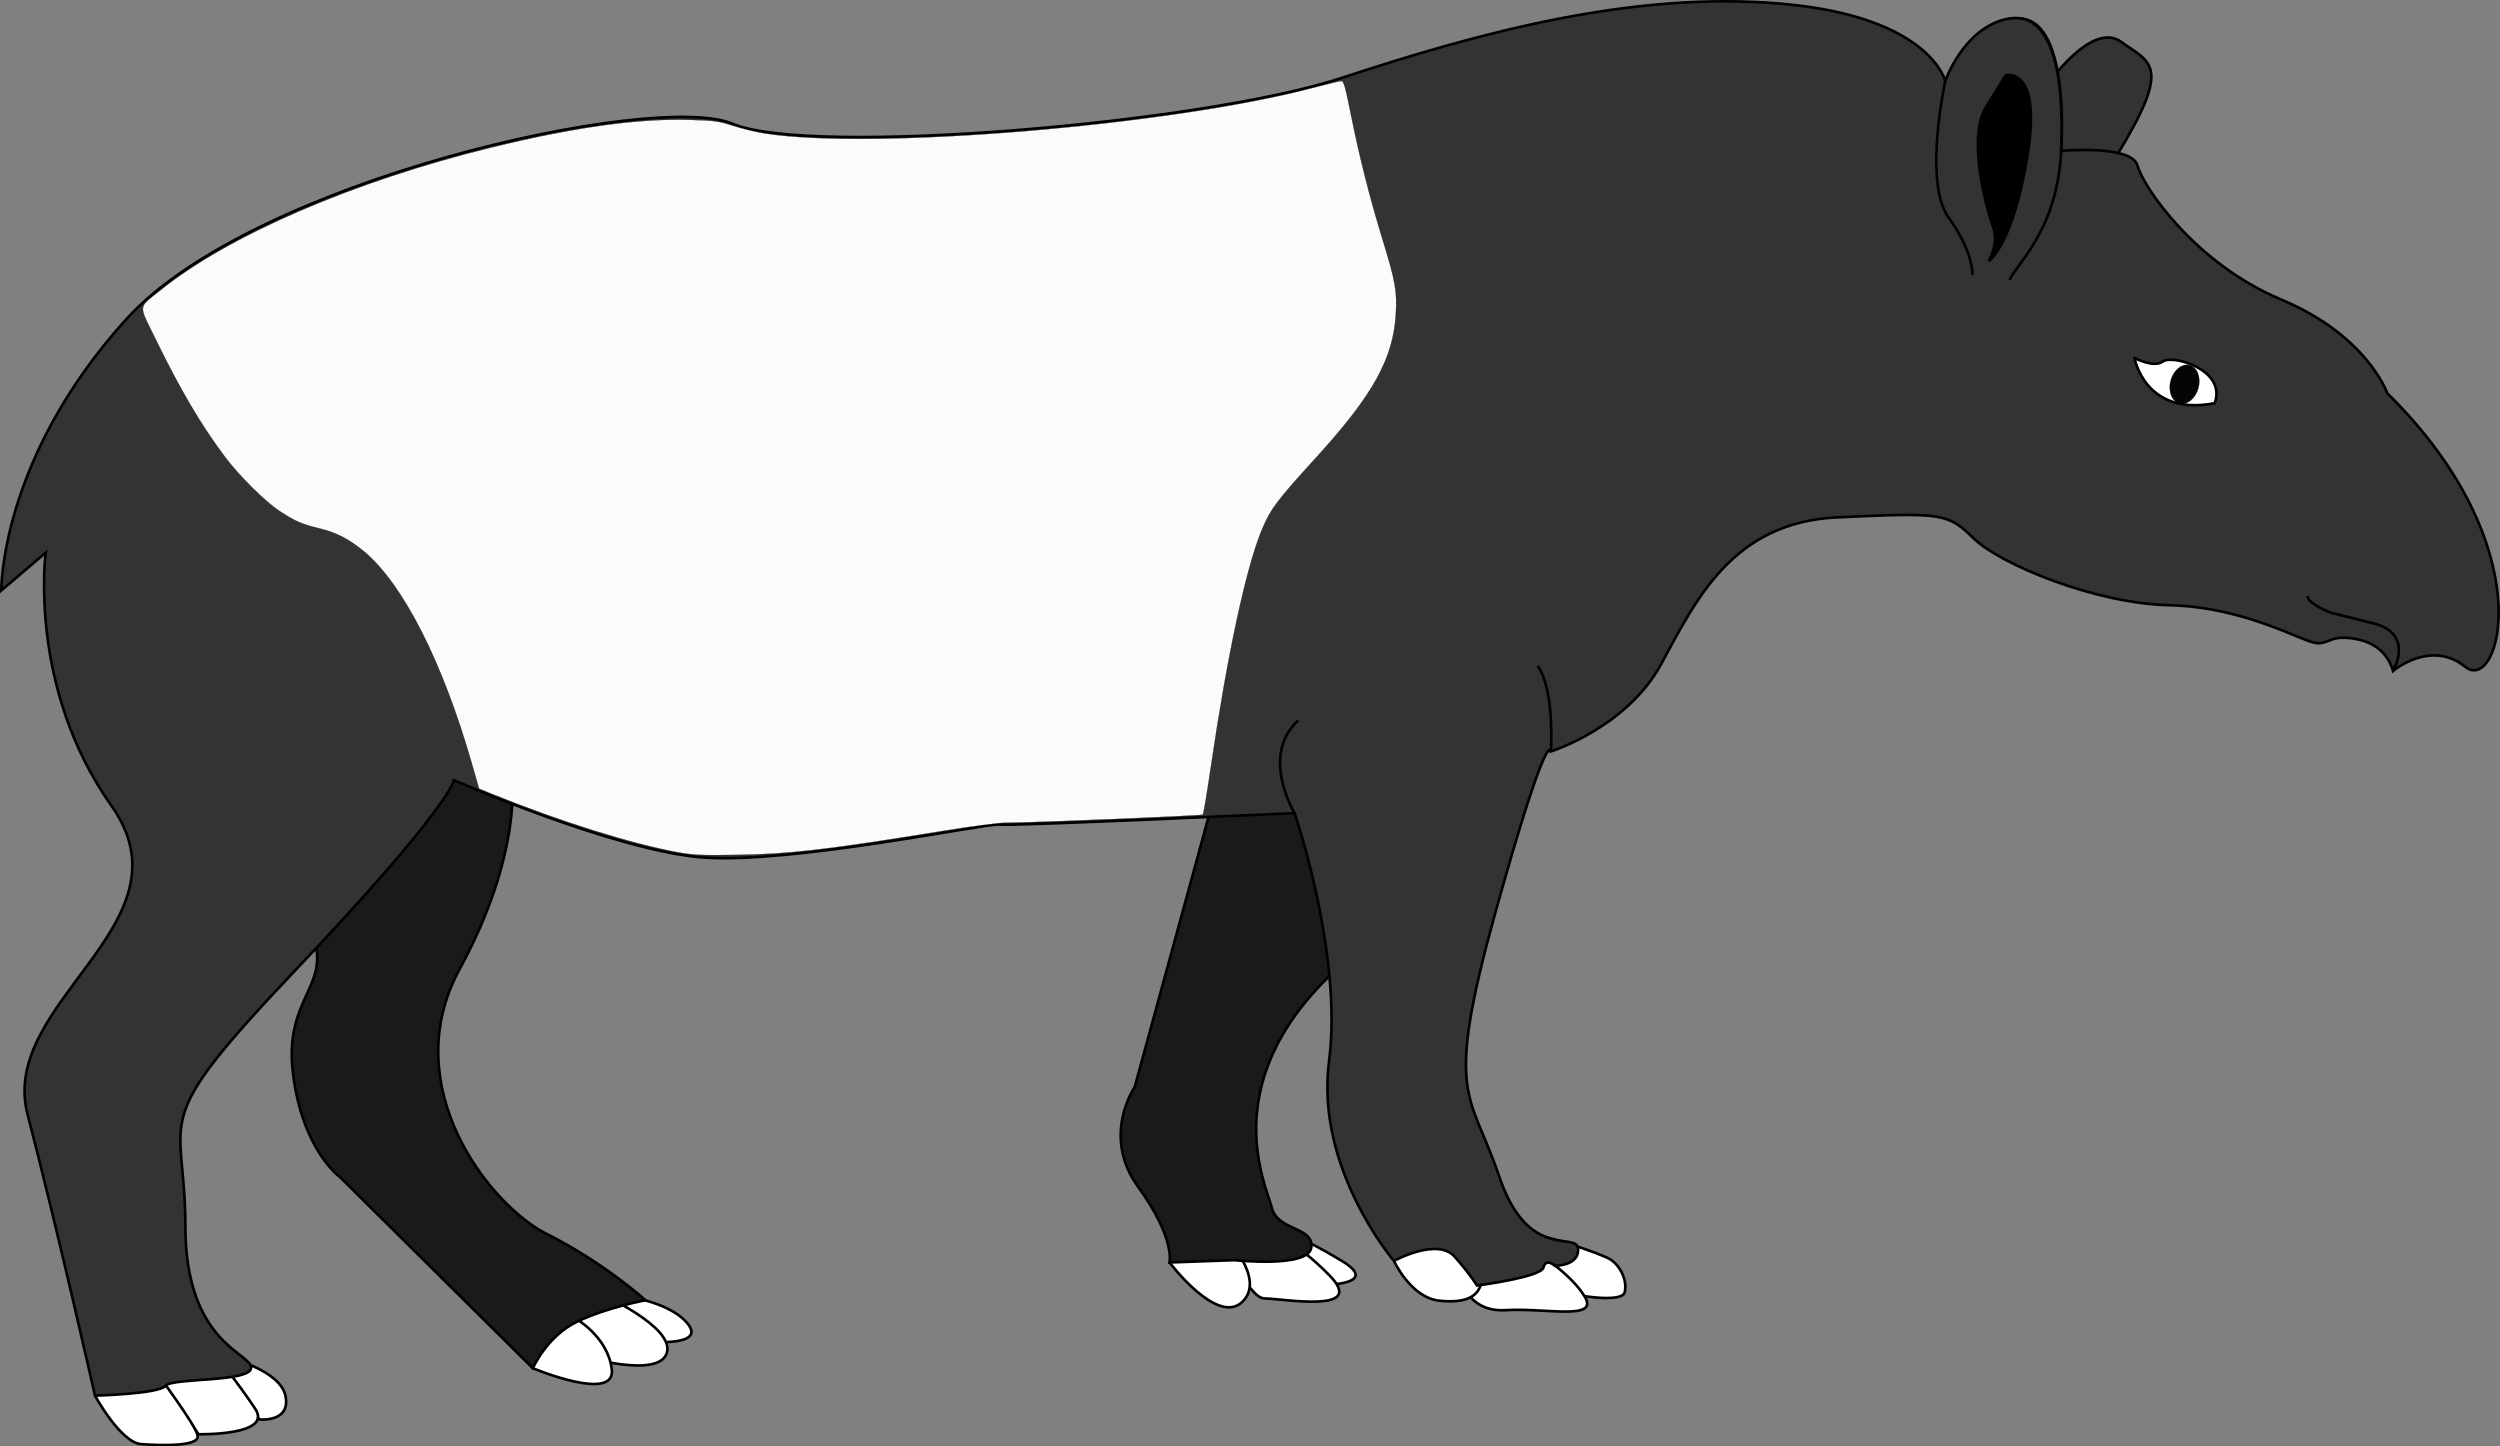 <?xml version="1.0" encoding="UTF-8" standalone="no"?>
<!-- Created with Inkscape (http://www.inkscape.org/) -->
<svg xmlns:dc="http://purl.org/dc/elements/1.1/" xmlns:cc="http://creativecommons.org/ns#" xmlns:rdf="http://www.w3.org/1999/02/22-rdf-syntax-ns#" xmlns:svg="http://www.w3.org/2000/svg" xmlns="http://www.w3.org/2000/svg" xmlns:sodipodi="http://sodipodi.sourceforge.net/DTD/sodipodi-0.dtd" xmlns:inkscape="http://www.inkscape.org/namespaces/inkscape" version="1.1" id="svg915" width="938.649" height="543.066" viewBox="0 0 938.649 543.066" sodipodi:docname="tapir.svg" inkscape:version="0.92.4 (5da689c313, 2019-01-14)">
  <rect x="0" y="0" width="938.649" height="543.066" fill="#808080" stroke="none"/>
  <defs id="defs919"/>
  <sodipodi:namedview pagecolor="#ffffff" bordercolor="#666666" borderopacity="1" objecttolerance="10" gridtolerance="10" guidetolerance="10" inkscape:pageopacity="0" inkscape:pageshadow="2" inkscape:window-width="1920" inkscape:window-height="1001" id="namedview917" showgrid="false" fit-margin-top="0" fit-margin-left="0" fit-margin-right="0" fit-margin-bottom="0" inkscape:zoom="0.57305743" inkscape:cx="254.9249" inkscape:cy="321.42037" inkscape:window-x="-9" inkscape:window-y="-9" inkscape:window-maximized="1" inkscape:current-layer="svg915"/>
  <g id="g1588">
    <g transform="translate(-944.682,-9.038)" id="g1561">
      <path style="fill:#333333;fill-opacity:1;stroke:#000000;stroke-width:1px;stroke-linecap:butt;stroke-linejoin:miter;stroke-opacity:1" d="m 1713.179,41.117 c 0,0 16.796,-24.43 27.92,-16.36 11.124,8.071 19.413,8.289 -1.963,43.189 -21.377,34.901 -28.575,-10.47 -28.575,-10.47 z" id="path1487" inkscape:connector-curvature="0"/>
      <path style="fill:#ffffff;fill-opacity:1;stroke:#000000;stroke-width:1px;stroke-linecap:butt;stroke-linejoin:miter;stroke-opacity:1" d="m 1186.414,512.677 c 0,0 24.061,2.468 16.349,-6.787 -7.712,-9.254 -27.763,-10.797 -27.763,-10.797" id="path1511" inkscape:connector-curvature="0"/>
      <path style="fill:#ffffff;fill-opacity:1;stroke:#000000;stroke-width:1px;stroke-linecap:butt;stroke-linejoin:miter;stroke-opacity:1" d="m 1163.586,518.23 c 0,0 28.38,8.637 31.465,-1.234 3.085,-9.871 -25.604,-22.519 -25.604,-22.519 l -17.892,-1.234" id="path1509" inkscape:connector-curvature="0"/>
      <path style="fill:#ffffff;stroke:#000000;stroke-width:1px;stroke-linecap:butt;stroke-linejoin:miter;stroke-opacity:1" d="m 1160.193,503.731 c 0,0 12.648,6.787 14.19,19.434 1.542,12.648 -29.646,-0.421 -29.646,-0.421 l 0.032,-18.704" id="path1507" inkscape:connector-curvature="0"/>
      <path style="fill:#1a1a1a;stroke:#000000;stroke-width:1px;stroke-linecap:butt;stroke-linejoin:miter;stroke-opacity:1" d="m 1136.884,300.035 c 0,0 4.363,28.793 -19.631,72.855 -23.994,44.062 11.343,88.778 32.719,99.466 21.377,10.688 37.082,24.867 37.082,24.867 0,0 -14.396,2.618 -25.739,8.071 -11.343,5.453 -16.578,17.45 -16.578,17.45 l -72.418,-71.764 c 0,0 -14.178,-10.034 -17.668,-39.263 -3.49,-29.229 15.923,-32.719 6.544,-53.66 -9.38,-20.94 30.102,-72.637 30.102,-72.637 z" id="path1497" inkscape:connector-curvature="0"/>
      <path style="fill:#ffffff;fill-opacity:1;stroke:#000000;stroke-width:1px;stroke-linecap:butt;stroke-linejoin:miter;stroke-opacity:1" d="m 1439.21,491.552 c 0,0 25.085,0.436 9.161,-9.161 -15.923,-9.598 -20.504,-10.034 -20.504,-10.034" id="path1517" inkscape:connector-curvature="0"/>
      <path style="fill:#ffffff;fill-opacity:1;stroke:#000000;stroke-width:1px;stroke-linecap:butt;stroke-linejoin:miter;stroke-opacity:1" d="m 1403.873,472.575 c 0,0 8.943,23.994 15.705,23.994 6.762,0 38.391,5.889 24.43,-8.507 -13.96,-14.396 -25.739,-18.323 -25.739,-18.323 z" id="path1515" inkscape:connector-curvature="0"/>
      <path style="fill:#ffffff;stroke:#000000;stroke-width:1px;stroke-linecap:butt;stroke-linejoin:miter;stroke-opacity:1" d="m 1383.805,483.045 c 0,0 17.887,23.776 27.266,14.833 9.38,-8.943 -7.198,-25.303 -7.198,-25.303 z" id="path1513" inkscape:connector-curvature="0"/>
      <path style="fill:#ffffff;fill-opacity:1;stroke:#000000;stroke-width:1px;stroke-linecap:butt;stroke-linejoin:miter;stroke-opacity:1" d="m 1532.351,494.497 c 0,0 21.267,4.472 22.358,-0.327 1.091,-4.799 -2.072,-10.361 -5.671,-12.433 -3.599,-2.072 -24.976,-9.38 -28.139,-8.725 -3.163,0.654 10.797,21.158 10.797,21.158" id="path1525" inkscape:connector-curvature="0"/>
      <path style="fill:#ffffff;stroke:#000000;stroke-width:1px;stroke-linecap:butt;stroke-linejoin:miter;stroke-opacity:1" d="m 1492.726,488.297 c 0,0 2.622,13.573 17.275,12.648 14.653,-0.925 35.012,4.01 29.768,-4.936 -5.244,-8.946 -19.126,-17.429 -19.126,-17.429" id="path1521" inkscape:connector-curvature="0"/>
      <path style="fill:#ffffff;stroke:#000000;stroke-width:1px;stroke-linecap:butt;stroke-linejoin:miter;stroke-opacity:1" d="m 1468.056,482.446 c 0,0 6.324,13.882 17.121,14.961 10.797,1.08 16.041,-1.851 16.041,-10.026 0,-8.175 -7.404,-19.28 -7.404,-19.28" id="path1519" inkscape:connector-curvature="0"/>
      <path style="fill:#1a1a1a;fill-opacity:1;stroke:#000000;stroke-width:1px;stroke-linecap:butt;stroke-linejoin:miter;stroke-opacity:1" d="m 1401.256,305.489 -30.538,111.682 c 0,0 -12.652,18.323 1.309,37.518 13.96,19.195 11.779,28.357 11.779,28.357 l 24.43,-0.873 c 0,0 27.92,3.054 28.793,-4.799 0.873,-7.853 -12.651,-6.108 -14.833,-14.833 -2.181,-8.725 -22.249,-48.861 27.048,-92.05 49.297,-43.189 -1.309,-102.084 -1.309,-102.084 z" id="path1499" inkscape:connector-curvature="0"/>
      <path style="fill:#ffffff;stroke:#000000;stroke-width:1px;stroke-linecap:butt;stroke-linejoin:miter;stroke-opacity:1" d="m 1029.089,523.166 12.956,18.817 c 0,0 11.722,1.234 9.871,-8.637 -1.851,-9.871 -21.285,-14.499 -21.285,-14.499 z" id="path1505" inkscape:connector-curvature="0"/>
      <path style="fill:#ffffff;stroke:#000000;stroke-width:1px;stroke-linecap:butt;stroke-linejoin:miter;stroke-opacity:1" d="m 1003.177,524.091 16.041,23.444 c 0,0 28.072,0.617 21.285,-9.563 -6.787,-10.18 -15.424,-20.977 -15.424,-20.977" id="path1503" inkscape:connector-curvature="0"/>
      <path style="fill:#ffffff;stroke:#000000;stroke-width:1px;stroke-linecap:butt;stroke-linejoin:miter;stroke-opacity:1" d="m 980.349,533.037 c 0,0 9.563,17.583 17.275,18.2 7.712,0.617 21.902,0.925 21.285,-3.085 -0.617,-4.01 -15.732,-24.061 -15.732,-24.061" id="path1501" inkscape:connector-curvature="0"/>
      <path style="fill:#333333;fill-opacity:1;stroke:#000000;stroke-width:1px;stroke-linecap:butt;stroke-linejoin:miter;stroke-opacity:1" d="m 945.182,230.727 16.658,-14.19 c 0,0 -6.787,50.591 24.678,95.012 31.465,44.421 -42.57,73.418 -31.465,115.988 11.105,42.57 25.295,105.5 25.295,105.5 0,0 24.061,-0.617 26.529,-3.702 2.468,-3.085 32.082,-1.234 32.082,-6.787 0,-5.553 -24.678,-9.254 -24.678,-53.059 0,-43.804 -15.424,-36.401 41.953,-96.863 57.377,-60.462 58.92,-70.642 58.92,-70.642 0,0 60.462,26.529 93.469,28.997 33.007,2.468 106.734,-12.956 111.053,-12.339 4.319,0.617 111.053,-4.319 111.053,-4.319 0,0 18.2,52.75 12.956,93.161 -5.244,40.411 24.37,74.961 24.37,74.961 0,0 16.349,-8.946 22.828,-1.542 6.478,7.404 8.329,10.797 8.329,10.797 0,0 24.061,-3.085 24.987,-6.787 0.925,-3.702 4.319,-0.617 4.319,-0.617 0,0 9.254,0 8.637,-6.478 -0.617,-6.478 -18.817,4.936 -29.614,-27.146 -10.797,-32.082 -20.977,-28.689 -1.234,-99.639 19.743,-70.95 20.668,-59.845 20.668,-59.845 0,0 28.38,-8.946 41.336,-32.699 12.956,-23.753 26.529,-53.367 66.323,-55.218 39.794,-1.851 41.336,-1.542 51.208,8.02 9.871,9.563 45.347,24.37 73.418,24.987 28.072,0.617 49.665,13.573 54.91,14.19 5.244,0.617 5.553,-3.702 16.349,-1.234 10.797,2.468 12.648,11.722 12.648,11.722 0,0 14.19,-12.031 27.146,-1.542 12.956,10.488 29.614,-44.73 -29.306,-102.724 0,0 -7.404,-21.594 -39.794,-35.167 -32.39,-13.573 -51.825,-42.262 -53.984,-50.282 -2.159,-8.02 -28.689,-5.553 -28.689,-5.553 0,0 3.702,-47.814 -14.807,-49.665 -18.509,-1.851 -28.689,23.444 -28.689,23.444 0,0 -5.553,-24.061 -61.079,-28.997 -55.526,-4.936 -112.904,10.488 -165.345,27.763 -52.442,17.275 -199.895,29.614 -228.892,17.275 C 1190.732,43.171 1039.577,76.487 992.071,128.928 944.565,181.37 945.182,230.727 945.182,230.727 Z" id="path1468" inkscape:connector-curvature="0"/>
      <path style="fill:none;stroke:#000000;stroke-width:1px;stroke-linecap:butt;stroke-linejoin:miter;stroke-opacity:1" d="m 1843.167,260.958 c 0,0 8.289,-13.96 -7.416,-17.887 -15.705,-3.926 -15.705,-3.926 -15.705,-3.926 0,0 -8.943,-3.272 -8.943,-6.326" id="path1470" inkscape:connector-curvature="0"/>
      <path style="fill:#333333;fill-opacity:1;stroke:#000000;stroke-width:1px;stroke-linecap:butt;stroke-linejoin:miter;stroke-opacity:1" d="m 1685.226,112.27 c 0,0 0.617,-8.329 -8.946,-21.594 -9.563,-13.265 -1.234,-51.208 -1.234,-51.208 0,0 6.832,-19.947 23.301,-23.328 16.469,-3.381 21.522,19.48 20.195,49.549 -1.327,30.068 -17.36,43.047 -19.323,48.5" id="path1472" inkscape:connector-curvature="0"/>
      <path style="fill:#000000;stroke:#000000;stroke-width:1px;stroke-linecap:butt;stroke-linejoin:miter;stroke-opacity:1" d="m 1697.719,37.31 c 0,0 13.727,-3.702 8.175,30.231 -5.553,33.933 -14.498,39.485 -14.498,39.485 0,0 3.856,-6.478 1.697,-12.493 -2.159,-6.015 -10.18,-33.316 -2.622,-45.501 7.558,-12.185 7.249,-11.722 7.249,-11.722 z" id="path1485" inkscape:connector-curvature="0"/>
      <path style="fill:#ffffff;stroke:#000000;stroke-width:1px;stroke-linecap:butt;stroke-linejoin:miter;stroke-opacity:1" d="m 1746.116,143.419 c 0,0 7.198,3.926 10.688,1.309 3.49,-2.618 23.994,3.054 19.413,15.705 -26.393,5.017 -30.102,-17.014 -30.102,-17.014 z" id="path1489" inkscape:connector-curvature="0"/>
      <ellipse style="opacity:0.98;vector-effect:none;fill:#000000;fill-opacity:1;stroke:#000000;stroke-width:0.08;stroke-miterlimit:4;stroke-dasharray:none;stroke-opacity:1;paint-order:markers stroke fill" id="path1491" cx="1744.18" cy="-308.918" rx="5.394" ry="7.416" transform="matrix(0.966,0.259,-0.259,0.966,0,0)"/>
      <path style="fill:none;stroke:#000000;stroke-width:1px;stroke-linecap:butt;stroke-linejoin:miter;stroke-opacity:1" d="m 1526.976,291.189 c 0,0 1.542,-23.136 -4.936,-32.082" id="path1493" inkscape:connector-curvature="0"/>
      <path style="fill:none;stroke:#000000;stroke-width:1px;stroke-linecap:butt;stroke-linejoin:miter;stroke-opacity:1" d="m 1430.73,314.325 c 0,0 -13.114,-21.597 1.391,-34.794" id="path1495" inkscape:connector-curvature="0"/>
      <path style="opacity:0.98;vector-effect:none;fill:#ffffff;fill-opacity:1;stroke:#000000;stroke-width:0.08;stroke-miterlimit:4;stroke-dasharray:none;stroke-opacity:1;paint-order:markers stroke fill" d="m 1199.279,329.061 c -17.654,-3.215 -44.447,-11.613 -69.566,-21.805 l -5.165,-2.095 -2.724,-9.499 c -10.973,-38.261 -25.924,-67.596 -40.64,-79.735 -5.449,-4.495 -10.225,-6.951 -16.432,-8.452 -6.779,-1.639 -9.116,-2.651 -15.014,-6.5 -5.518,-3.601 -15.297,-13.321 -20.758,-20.631 -8.868,-11.871 -16.463,-24.754 -25.559,-43.352 -6.912,-14.133 -7.054,-12.047 1.279,-18.804 25.495,-20.675 72.902,-41.162 124.407,-53.764 31.033,-7.593 55.006,-10.945 74.349,-10.396 9.523,0.27 10.91,0.459 16.561,2.255 3.392,1.078 8.667,2.357 11.722,2.842 40.105,6.368 152.048,-2.921 205.759,-17.074 5.26,-1.386 10.077,-2.554 10.704,-2.596 1.002,-0.067 1.469,1.548 3.816,13.188 3.229,16.011 7.016,30.897 11.946,46.946 4.586,14.931 5.259,18.712 4.816,27.043 -0.897,16.882 -8.445,30.558 -29.826,54.049 -15.051,16.536 -17.144,19.311 -20.42,27.076 -5.955,14.112 -13.031,46.988 -19.265,89.5 -1.393,9.496 -2.731,17.439 -2.974,17.653 -0.447,0.392 -65.721,3.074 -74.06,3.043 -2.559,-0.01 -12.816,1.328 -23.654,3.084 -43.798,7.098 -57.329,8.669 -77.328,8.978 -13.277,0.205 -16.335,0.072 -21.973,-0.955 z" id="path1535" inkscape:connector-curvature="0"/>
    </g>
  </g>
</svg>